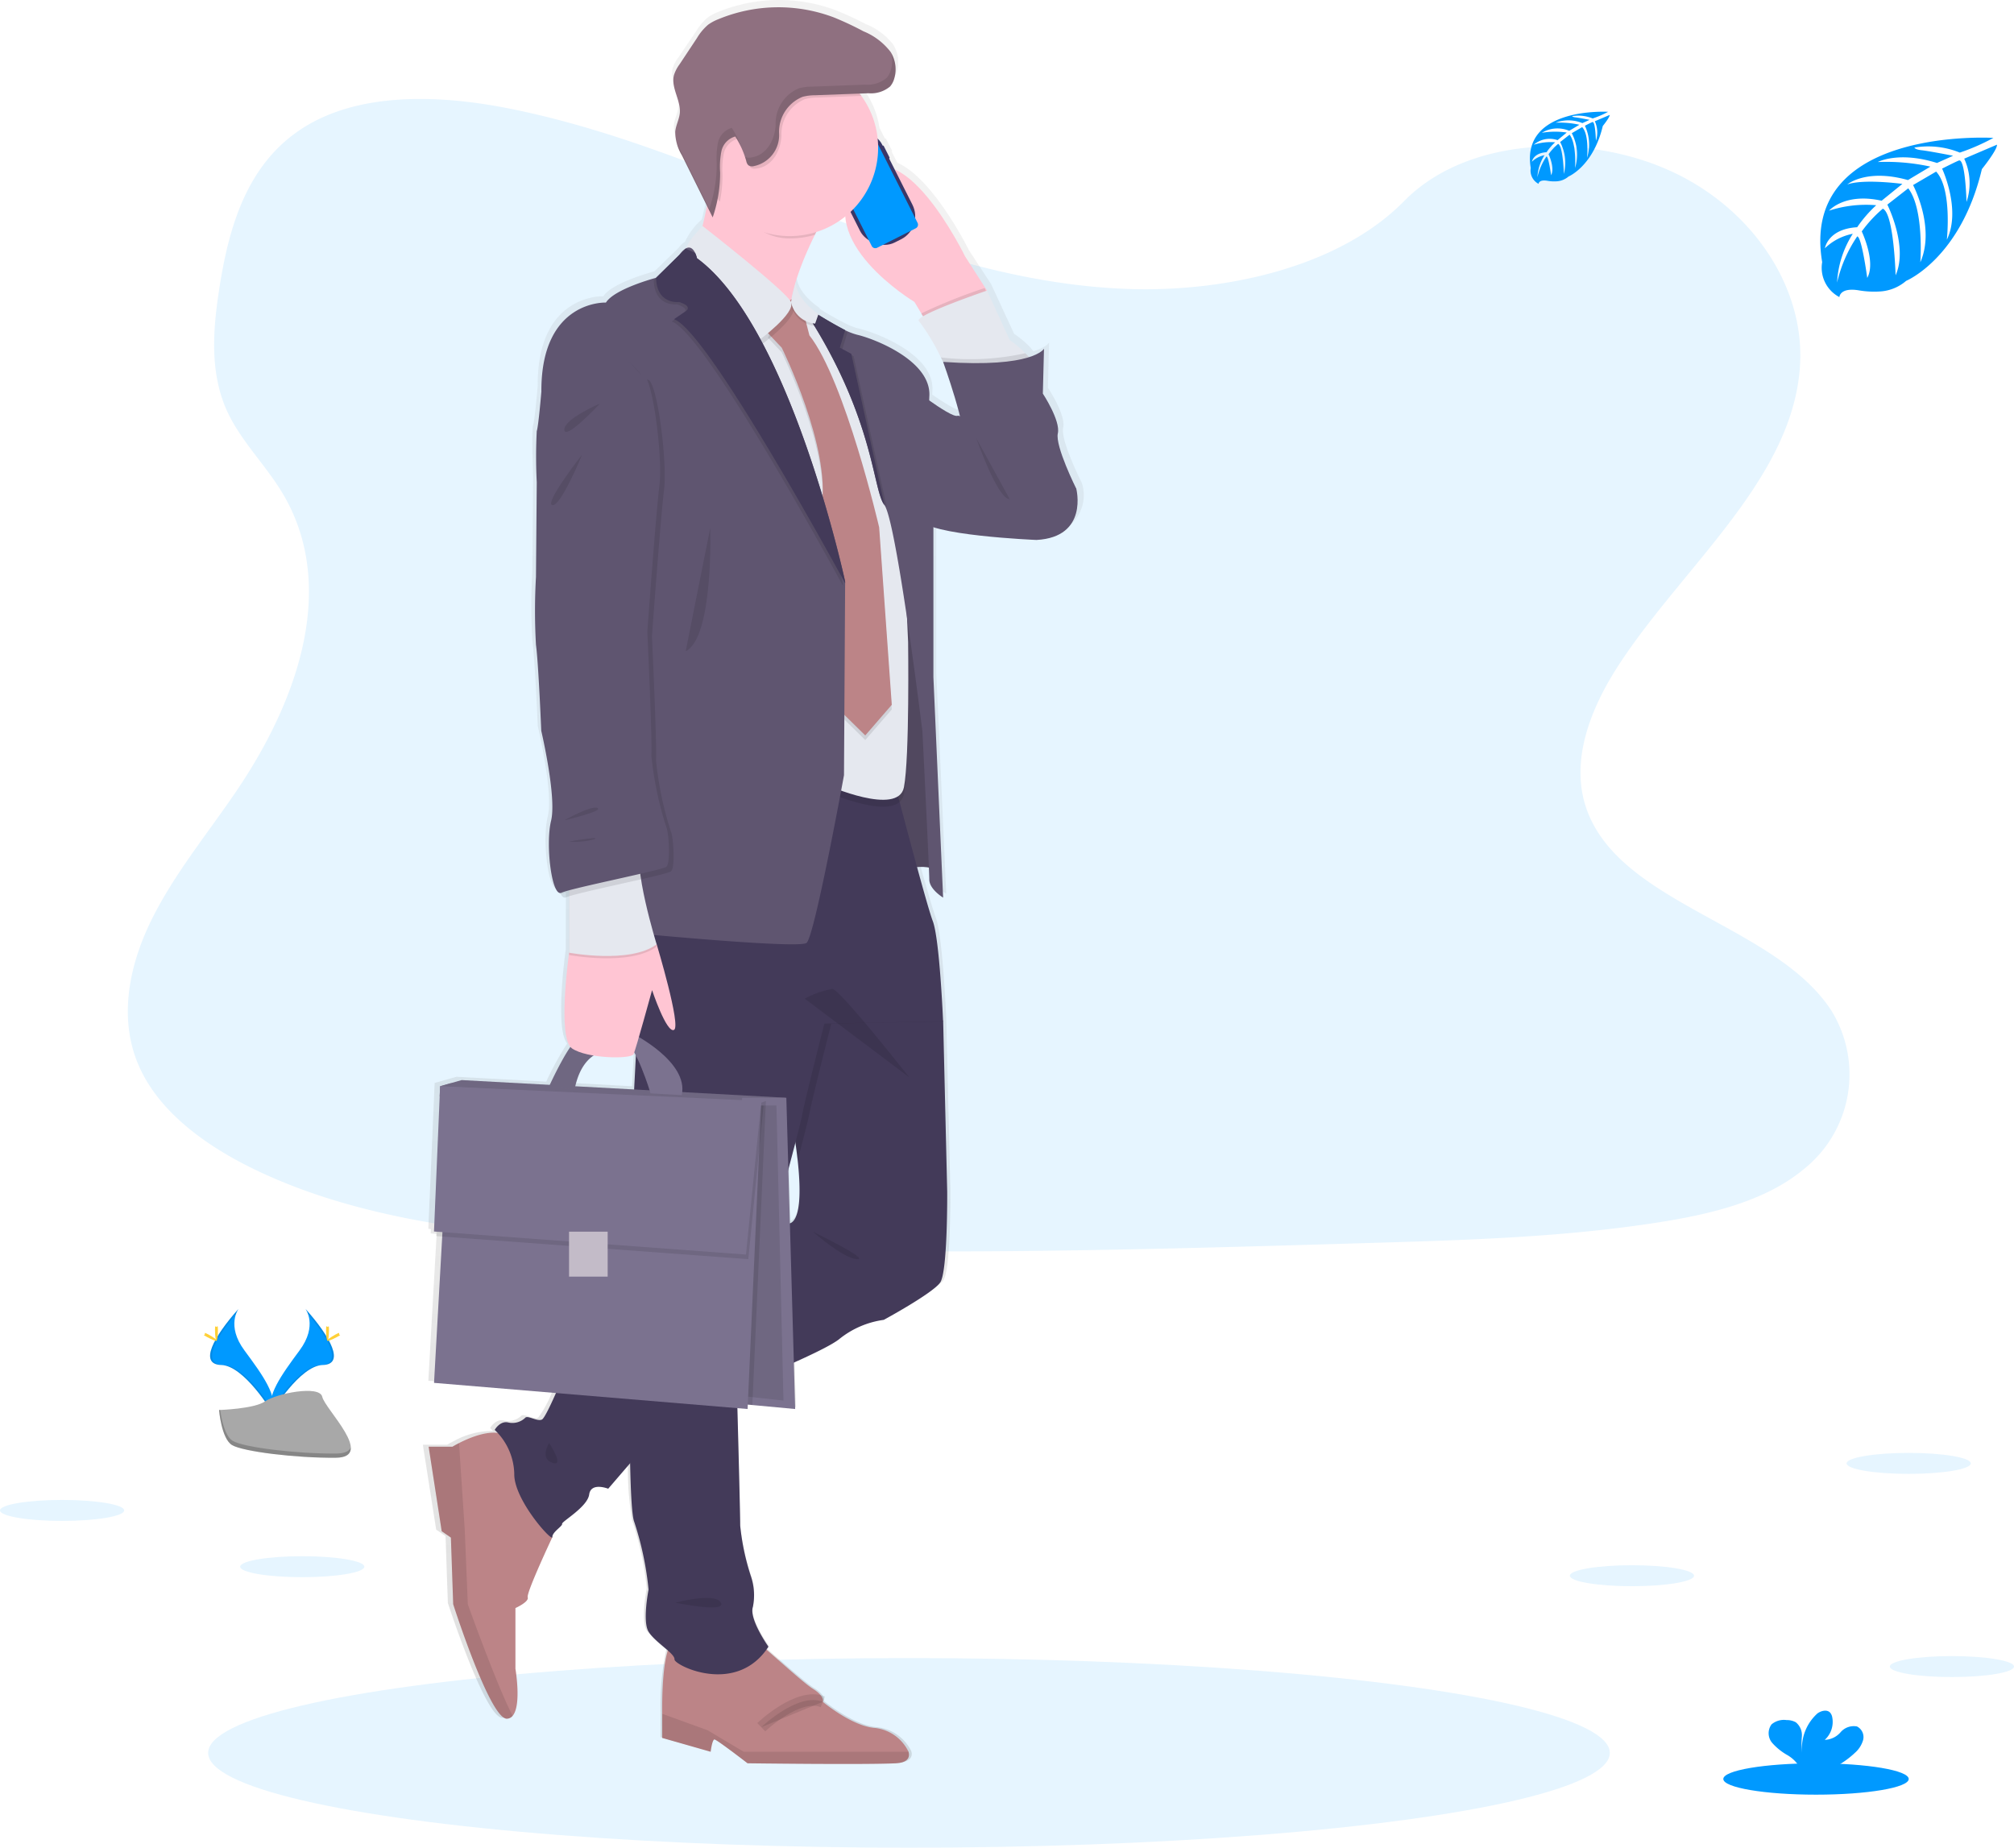 <svg xmlns="http://www.w3.org/2000/svg" xmlns:xlink="http://www.w3.org/1999/xlink" width="175.474" height="160.988" viewBox="0 0 175.474 160.988"><defs><linearGradient id="a" x1="0.5" y1="1" x2="0.5" gradientUnits="objectBoundingBox"><stop offset="0" stop-color="gray" stop-opacity="0.251"/><stop offset="0.54" stop-color="gray" stop-opacity="0.122"/><stop offset="1" stop-color="gray" stop-opacity="0.102"/></linearGradient></defs><path d="M305.835,108.779c-9.618-.333-18.778-3.437-27.521-6.83s-17.416-7.157-26.8-8.965c-6.038-1.157-12.943-1.322-17.808,1.914-4.68,3.116-6.2,8.493-7.007,13.483-.6,3.754-.972,7.706.705,11.219,1.163,2.441,3.23,4.492,4.658,6.83,4.974,8.132,1.458,18.16-3.931,26.1-2.527,3.724-5.46,7.278-7.41,11.249s-2.854,8.507-1.147,12.553c1.691,4.018,5.723,7.019,10.09,9.138,8.871,4.3,19.323,5.532,29.515,6.227,22.563,1.543,45.244.876,67.867.2,8.371-.249,16.779-.5,25.016-1.794,4.574-.719,9.3-1.86,12.617-4.62a10.562,10.562,0,0,0,2.435-13.8c-4.739-7.354-17.836-9.182-21.149-17.075-1.822-4.345.05-9.184,2.7-13.212,5.683-8.638,15.207-16.227,15.709-26.114.346-6.784-4.235-13.579-11.314-16.792-7.421-3.365-17.712-2.941-23.185,2.63C324.234,106.869,314.326,109.074,305.835,108.779Z" transform="translate(-207.535 -83.603)" fill="#09f" opacity="0.1"/><ellipse cx="61.061" cy="8.26" rx="61.061" ry="8.26" transform="translate(18.135 144.468)" fill="#09f" opacity="0.1"/><path d="M404.073,91.4s-1.89-3.73-1.635-4.839-1.33-3.477-1.33-3.477l.1-3.929s-.219.4-1.36.753c-.1-.127-.2-.251-.309-.37a8.1,8.1,0,0,0-1.37-1.143l-2.009-4.335-1.943-2.975s-3.063-6.227-6.227-7.6l-.5-.974a.076.076,0,0,0,.03-.1l-.506-.99a.078.078,0,0,0-.1-.036l-.484-.948a7.616,7.616,0,0,0-1.406-3.393c-.05-.07-.1-.135-.157-.2l.787-.028a2.635,2.635,0,0,0,1.926-.6,1.761,1.761,0,0,0,.36-.663,2.815,2.815,0,0,0,.117-.589c0-.03,0-.06,0-.088v-.49a1.616,1.616,0,0,0-.034-.2.138.138,0,0,0-.016-.078,2.336,2.336,0,0,0-.062-.233.313.313,0,0,1-.014-.046c-.028-.08-.058-.161-.092-.239a.224.224,0,0,1-.014-.032c-.036-.078-.076-.155-.119-.229L387.7,53.3h0a.8.8,0,0,0-.05-.09,5.681,5.681,0,0,0-2.411-1.808,27.86,27.86,0,0,0-2.611-1.205,14.062,14.062,0,0,0-10.245.145,4.056,4.056,0,0,0-.912.486A4.712,4.712,0,0,0,370.476,52l-1.557,2.3a3.25,3.25,0,0,0-.5.928c-.291,1.093.623,2.188.52,3.315-.052.56-.354,1.075-.412,1.635a3.892,3.892,0,0,0,.589,2.073l2.228,4.419c-.118.581-.249,1.175-.392,1.75h0a5.927,5.927,0,0,0-1.466,1.953l-.03.016h0a1.808,1.808,0,0,0-.514.5l-2.117,2.057s-3.68.956-4.445,2.168c0,0-5.775-.253-5.725,7.812,0,0-.255,3.025-.4,3.429s0,4.486,0,4.486l-.068,8.268a51.354,51.354,0,0,0,0,5.948c.221,1.563.476,7.511.476,7.511s1.38,5.8.87,7.864c-.49,1.979,0,6.306.8,6.324.153.315.327.47.518.382a2.216,2.216,0,0,1,.255-.092v4.94s-.994,6.92.12,8.236a26.93,26.93,0,0,0-1.828,3.321l-7.814-.42-.994.279h0l-.912.255-.552,12.71.221.016-.016.388.522.038-.727,12.8,10.817.89a9.688,9.688,0,0,1-1.243,2.32c-.4.2-1.278-.4-1.483-.153a1.664,1.664,0,0,1-1.533.4c-.715-.153-1.175.655-1.175.655s.1.092.261.263a6.88,6.88,0,0,0-3.427.884c-.358.181-.581.315-.581.315H346.65l1.159,7.394.818.558.2,5.826s3.27,10.082,4.769,10.016a.677.677,0,0,0,.5-.253c.8-.928.247-4.116.247-4.116V189.3s1.225-.538,1.089-.942,1.977-4.821,2.166-5.223a.034.034,0,0,0,.016-.032c0-.454.92-.958.868-1.159s2.25-1.462,2.411-2.571,1.685-.5,1.685-.5l1.94-2.23a27,27,0,0,0,.36,5.1,27.272,27.272,0,0,1,1.278,5.95s-.562,2.772,0,3.68a9.741,9.741,0,0,0,1.708,1.641,22.87,22.87,0,0,0-.5,5.5v2.149l4.293,1.205s.135-1.075.34-1.075,2.931,2.083,2.931,2.083,10.494.135,13.15,0c1-.05,1.278-.482,1.123-1a3.772,3.772,0,0,0-2.961-2.083c-2.045-.135-4.634-2.284-4.634-2.284s.2-.472-.886-1.143c-.751-.462-2.83-2.332-4.116-3.427.06-.082.123-.165.181-.253,0,0-1.738-2.411-1.378-3.479a5.013,5.013,0,0,0-.155-2.611,20.768,20.768,0,0,1-.97-4.488c0-.958-.145-6.408-.249-10.273l.9.074.018-.386.4.036,3.8.35-.117-4.06a25.4,25.4,0,0,0,3.983-2.025A8.127,8.127,0,0,1,387,164.107s4.343-2.318,5.008-3.276.6-7.915.6-7.915l-.358-14.909v-.012s-.305-7.208-.92-8.77c-.225-.579-.781-2.507-1.39-4.709a3.637,3.637,0,0,1,1.049.044c.022.538.036.908.036,1.035,0,.856,1.225,1.583,1.225,1.583l-.868-19.284V94.773c2.676.852,9.146,1.117,9.146,1.117A3.453,3.453,0,0,0,404.073,91.4ZM378.835,74.834h-.014a13.362,13.362,0,0,1,.372-1.5Zm-17.561,66.144c1.585.261,3.415.185,3.554-.123.014-.03.032-.084.056-.155.05.088.1.179.149.271l-.155,2.909v.066l-5.223-.281A4.166,4.166,0,0,1,361.274,140.977Zm17.41,14.676-.135-4.711c.233-.868.442-1.655.621-2.33.08.56.149,1.077.2,1.553C379.865,154.635,379.136,155.507,378.684,155.654Zm14.865-70.625c-.3.115-1.438-.6-2.519-1.346,0-.137.01-.271.016-.4.153-3.075-4.855-4.99-6.388-5.343a5.505,5.505,0,0,1-1.077-.4,25.1,25.1,0,0,1-2.378-1.344l.02-.058s-1.977-1.251-2.019-2.812a26.7,26.7,0,0,1,1.7-4.124c.038-.078.08-.161.121-.239A7.884,7.884,0,0,0,383.6,67.6c.307,4.018,6.121,7.475,6.121,7.475l.621,1,.147.237c-.313.185-.464.333-.358.42a18.19,18.19,0,0,1,1.953,3.2c.121.229.2.372.2.372s.95,2.585,1.495,4.749a.4.4,0,0,0-.229-.024Z" transform="translate(-309.807 -49.303)" fill="url(#a)"/><path d="M542.144,132.279l-.068.09-.233.311-4.469,3.158-.948-1.559-.6-1s-8.909-5.343-5.078-10.494,9.492,6.529,9.492,6.529Z" transform="translate(-456.155 -106.973)" fill="#ffc5d3"/><rect width="0.153" height="1.258" rx="0.076" transform="matrix(0.893, -0.45, 0.45, 0.893, 76.829, 12.724)" fill="#3a3768"/><rect width="0.086" height="0.414" rx="0.043" transform="matrix(0.893, -0.45, 0.45, 0.893, 71.86, 14.123)" fill="#3a3768"/><rect width="0.096" height="0.721" rx="0.048" transform="matrix(0.893, -0.45, 0.45, 0.893, 72.197, 14.8)" fill="#3a3768"/><rect width="0.092" height="0.727" rx="0.046" transform="matrix(0.893, -0.45, 0.45, 0.893, 72.635, 15.669)" fill="#3a3768"/><rect width="5.102" height="10.369" rx="2.24" transform="matrix(0.893, -0.45, 0.45, 0.893, 71.286, 12.878)" fill="#3a3768"/><path d="M523.853,104.681a.181.181,0,0,0-.08.245l.016.034a.183.183,0,0,1-.08.247l-1.932.972a.181.181,0,0,1-.245-.08l-.018-.034a.183.183,0,0,0-.245-.082l-.376.191a.346.346,0,0,0-.155.468l4.106,8.15a.351.351,0,0,0,.47.155l3.371-1.7a.352.352,0,0,0,.155-.47l-4.108-8.154a.35.35,0,0,0-.47-.155Z" transform="translate(-448.893 -93.358)" fill="#09f"/><rect width="0.713" height="0.145" rx="0.072" transform="matrix(0.893, -0.45, 0.45, 0.893, 73.265, 12.228)" fill="#e6e8ec"/><circle cx="0.082" cy="0.082" r="0.082" transform="translate(74.018 11.799)" fill="#e6e8ec"/><path d="M545.805,261.28l-1.255,33.691s4.219-1.406,4.871-.352-.7-16.874-.7-16.874Z" transform="translate(-467.953 -218.698)" fill="#5f5570"/><path d="M545.805,261.28l-1.255,33.691s4.219-1.406,4.871-.352-.7-16.874-.7-16.874Z" transform="translate(-467.953 -218.698)" opacity="0.15"/><path d="M470.809,771.024c-2.611.135-12.923,0-12.923,0s-2.68-2.075-2.881-2.075-.333,1.071-.333,1.071l-4.219-1.205v-2.141s-.135-6.1,1.137-6.362a58.746,58.746,0,0,1,6.9,0c.2-.066,4.018,3.55,5.088,4.219s.87,1.139.87,1.139,2.545,2.141,4.554,2.276a3.7,3.7,0,0,1,2.911,2.075C472.064,770.544,471.793,770.974,470.809,771.024Z" transform="translate(-392.755 -617.39)" fill="#bc8487"/><path d="M470.825,796.969c-2.611.135-12.923,0-12.923,0s-2.68-2.075-2.881-2.075-.333,1.071-.333,1.071l-4.219-1.205v-2.1l3.949,1.43,3.148,1.874h14.361C472.081,796.489,471.809,796.919,470.825,796.969Z" transform="translate(-392.771 -643.335)" opacity="0.1"/><path d="M493.43,789.044s3.214-3.079,5.363-2.21" transform="translate(-427.102 -638.556)" stroke="#000" stroke-miterlimit="10" stroke-width="1" opacity="0.1"/><path d="M357.768,685.04c.135.4-1.071.938-1.071.938v5.289s.546,3.176-.243,4.1a.661.661,0,0,1-.494.251c-1.472.066-4.686-9.978-4.686-9.978l-.2-5.8-.8-.556-1.139-7.366h2.077s.219-.135.57-.315c1-.512,3.108-1.406,4.251-.554l3.883,8.748S357.635,684.638,357.768,685.04Z" transform="translate(-311.789 -545.869)" fill="#bc8487"/><path d="M356.454,698.978a.661.661,0,0,1-.494.251c-1.472.066-4.687-9.978-4.687-9.978l-.2-5.8-.8-.556-1.139-7.366h2.077s.219-.135.57-.315l.5,7.547.267,6.495S355.068,696.322,356.454,698.978Z" transform="translate(-311.789 -549.478)" opacity="0.1"/><path d="M416.62,496.826c-.653.954-4.922,3.264-4.922,3.264a7.861,7.861,0,0,0-3.917,1.707c-1.091.832-4.881,2.481-8.286,3.881-3.18,1.308-6.026,2.4-6.026,2.4l-3.278,3.817-2.5,2.907s-1.507-.6-1.657.5-2.411,2.36-2.36,2.561-.854.7-.854,1.155-3.365-3.264-3.314-5.524a5.444,5.444,0,0,0-1.707-3.817s.452-.8,1.155-.653a1.616,1.616,0,0,0,1.507-.4c.2-.251,1.055.352,1.456.151s2.009-4.168,2.009-4.168l6.261-4.2,12.455-8.349.574-.386s1.657.759.984-5.462c-.131-1.205-.35-2.67-.683-4.453-2.059-11,5.323-12.254,5.323-12.254l6.478,2.159,1.557,2.411v.012l.352,14.853S417.273,495.872,416.62,496.826Z" transform="translate(-334.699 -385.091)" fill="#433a59"/><path d="M448.59,593.59s.02.713.05,1.822c-3.18,1.308-6.026,2.4-6.026,2.4l-3.278,3.817c-.054-3.164-.042-7.274,0-11.486l12.455-8.349C450.249,587.5,448.59,593.59,448.59,593.59Z" transform="translate(-383.845 -474.824)" opacity="0.1"/><path d="M517.716,474.1v.012l-9.743.189s-1.708,6.679-1.959,8.085c-.062.346-.44,1.822-.974,3.851-.131-1.205-.349-2.67-.683-4.453-2.059-11,5.323-12.254,5.323-12.254l6.478,2.159Z" transform="translate(-435.544 -385.115)" opacity="0.1"/><path d="M437.957,387.721,436.7,411.827s-.9,35.405,0,37.715a27.482,27.482,0,0,1,1.255,5.926s-.552,2.762,0,3.666,2.31,1.908,2.26,2.411,5.373,3.214,8.186-1.1c0,0-1.707-2.411-1.356-3.465a5.146,5.146,0,0,0-.151-2.611,20.9,20.9,0,0,1-.954-4.476c0-1.513-.352-14.162-.352-14.162s5.474-20.088,5.725-21.494,1.959-8.085,1.959-8.085l10.345-.2s-.3-7.181-.9-8.738-3.566-12.957-3.566-12.957Z" transform="translate(-381.448 -316.966)" fill="#433a59"/><path d="M191.644,469.89l-.9.257-.036.888,26.922.348v-.349Z" transform="translate(-152.4 -375.503)" fill="#7b728f"/><path d="M471.251,124.22c-3.917,7.945-1.485,9.606-1.1,9.811-.83-.386-11.613-5.452-10.195-6.738.922-.838,1.711-4.482,2.175-7.093.275-1.559.436-2.75.436-2.75l11.316,2.075A53.345,53.345,0,0,0,471.251,124.22Z" transform="translate(-400.252 -103.761)" fill="#ffc5d3"/><path d="M568.489,174.539l-.233.311-4.478,3.158-.948-1.559a48.6,48.6,0,0,1,5.518-2.21Z" transform="translate(-482.561 -149.143)" opacity="0.1"/><path d="M571.669,182.644c-.4,1.406-7.181,0-7.181,0l-.7-1.1s-.07-.141-.189-.37a18.258,18.258,0,0,0-1.918-3.188c-.552-.452,5.926-2.662,5.926-2.662l1.985,4.319a8,8,0,0,1,1.346,1.139A2.113,2.113,0,0,1,571.669,182.644Z" transform="translate(-481.613 -150.006)" fill="#e5e8ef"/><path d="M555.55,215s4.018,3.17,4.62,2.941,10.345,6.35,10.345,6.35,1.1,4.219-3.465,4.47c0,0-9.692-.4-10.094-1.808S555.55,215,555.55,215Z" transform="translate(-476.743 -181.715)" fill="#5f5570"/><path d="M483.669,183.256l-4.369,4.52,6.127,38.971,2.411-1.406s6.227,2.762,6.729.2.364-12.655.364-12.655l-.816-18.236s-2.862-6.378-2.862-6.579-4.128-3.314-4.128-3.314l-1.948-1.507Z" transform="translate(-415.81 -156.343)" opacity="0.1"/><path d="M483.669,180.256l-4.369,4.52,6.127,38.971,2.411-1.406s6.227,2.762,6.729.2.364-12.655.364-12.655l-.816-18.236s-2.862-6.378-2.862-6.579-4.128-3.315-4.128-3.315l-1.948-1.507Z" transform="translate(-415.81 -153.945)" fill="#e5e8ef"/><path d="M497.505,180.11l-1.205,2.461,1.205,1.272s4.319,8.722,3.465,13.895l.9,17.025,2.913,2.863,2.31-2.668-1.1-15.468s-2.963-12.756-6.077-16.723l-.9-3.515Z" transform="translate(-429.395 -153.146)" opacity="0.1"/><path d="M497.505,178.11l-1.205,2.461,1.205,1.272s4.319,8.722,3.465,13.895l.9,17.025,2.913,2.863,2.31-2.668-1.1-15.468s-2.963-12.756-6.077-16.723l-.9-3.515Z" transform="translate(-429.395 -151.548)" fill="#bc8487"/><path d="M483.051,119.485c-1.1,1.768-1.961,3.325-2.636,4.695a7.724,7.724,0,0,1-2.19.315c-2.483,0-3.913-1.718-5.319-3.542-.321-.414-1.378-.317-1.607-.8.275-1.559.436-2.75.436-2.75Z" transform="translate(-409.417 -103.721)" opacity="0.1"/><path d="M482.845,82.745a7.7,7.7,0,1,1-1.464-4.518A7.7,7.7,0,0,1,482.845,82.745Z" transform="translate(-406.336 -69.873)" fill="#ffc5d3"/><path d="M468.056,159.256l-6.328-7.633s-.585-.235,1.39-2.3c0,0,7.252,5.653,7.7,6.613S468.056,159.256,468.056,159.256Z" transform="translate(-401.704 -129.229)" opacity="0.1"/><path d="M467.056,157.255l-6.328-7.633s-.585-.235,1.39-2.3c0,0,7.252,5.653,7.7,6.613S467.056,157.255,467.056,157.255Z" transform="translate(-400.904 -127.63)" fill="#e5e8ef"/><path d="M522.347,232.209s-1.205-.723-1.205-1.577-.6-12.906-.6-12.906-.884-7.194-1.808-12.911h0c-.542-3.369-1.1-6.227-1.492-6.794l-.016-.024c-1.055-1.356-.854-7.985-7.433-17.677a36.332,36.332,0,0,0,4.018,2.451,5.509,5.509,0,0,0,1.059.4c1.507.352,6.428,2.26,6.278,5.323s.352,10.094.352,10.094V213Z" transform="translate(-440.175 -154.001)" fill="#5f5570"/><path d="M579.393,204.356c-.4,1.406-7.182,0-7.182,0l-.7-1.1s-.07-.141-.189-.37a.137.137,0,0,1-.01-.024,21.945,21.945,0,0,0,7.348-.368A2.114,2.114,0,0,1,579.393,204.356Z" transform="translate(-489.337 -171.718)" opacity="0.1"/><path d="M572.3,201.7s2.109,5.826,1.808,7.282,4.871,7.181,4.871,7.181l4.922-3.415s-1.858-3.716-1.607-4.821-1.306-3.465-1.306-3.465l.1-3.913S580.184,202.247,572.3,201.7Z" transform="translate(-490.128 -170.168)" fill="#5f5570"/><path d="M481.683,78.6l-3.817.145a4.25,4.25,0,0,0-1.1.139,3.3,3.3,0,0,0-2.043,3.174c-.05,1.3-.8,2.764-2.264,2.879a.565.565,0,0,1-.416-.092.688.688,0,0,1-.177-.356,7.772,7.772,0,0,0-.96-2.145,1.682,1.682,0,0,0-1.205,1.28,7.2,7.2,0,0,0-.113,1.85,11.97,11.97,0,0,1-.227,2.348A7.7,7.7,0,1,1,481.69,78.6Z" transform="translate(-406.639 -70.244)" opacity="0.1"/><path d="M466.575,60.262a4.251,4.251,0,0,1,1.1-.139l4.634-.173a2.6,2.6,0,0,0,1.892-.591,1.771,1.771,0,0,0,.354-.661,2.853,2.853,0,0,0-.3-2.336,5.667,5.667,0,0,0-2.372-1.808,27.569,27.569,0,0,0-2.565-1.205,13.66,13.66,0,0,0-10.064.145,4.063,4.063,0,0,0-.9.48,4.63,4.63,0,0,0-.976,1.165l-1.525,2.3a3.163,3.163,0,0,0-.48.928c-.287,1.091.6,2.182.51,3.3-.052.558-.348,1.071-.4,1.629a3.917,3.917,0,0,0,.581,2.063l2.68,5.406a11.978,11.978,0,0,0,.649-3.917,6.939,6.939,0,0,1,.112-1.85,1.7,1.7,0,0,1,1.205-1.28,7.752,7.752,0,0,1,.962,2.145.678.678,0,0,0,.177.356.563.563,0,0,0,.416.092,2.757,2.757,0,0,0,2.264-2.879A3.286,3.286,0,0,1,466.575,60.262Z" transform="translate(-396.651 -51.826)" fill="#8f7080"/><path d="M190.89,469.036l1.876-.536,28.29,1.541-3.114.4Z" transform="translate(-152.544 -374.393)" fill="#7b728f"/><path d="M190.89,469.036l1.876-.536,28.29,1.541-3.114.4Z" transform="translate(-152.544 -374.393)" opacity="0.1"/><path d="M324.832,503.289l-3.732-.347-1.31-.121V482.062l.345-4.819.076-1.073h3.851Z" transform="translate(-255.551 -380.522)" fill="#7b728f"/><path d="M323.812,505.213l-2.977-.329-1.045-.115V485.086l.275-4.568.06-1.018H323.2Z" transform="translate(-255.551 -383.183)" opacity="0.1"/><path d="M401.42,503.509s1.858-4.076,2.637-4.2a11.985,11.985,0,0,1,2.21,0l-.127,1.181s-1.908.151-2.511,3.339Z" transform="translate(-353.575 -408.865)" fill="#7b728f"/><path d="M401.42,503.509s1.858-4.076,2.637-4.2a11.985,11.985,0,0,1,2.21,0l-.127,1.181s-1.908.151-2.511,3.339Z" transform="translate(-353.575 -408.865)" opacity="0.1"/><path d="M433.205,497.41s5,2.485,4.343,5.4l-2.712-.151s-1.306-4.343-2.334-4.57S433.205,497.41,433.205,497.41Z" transform="translate(-378.152 -407.394)" fill="#7b728f"/><path d="M424.515,185.771v.147l-.1,16.727s-2.561,14.062-3.264,14.614-16.121-.954-16.121-.954l-6.981-47.056c-.05-8.035,5.625-7.784,5.625-7.784.753-1.205,4.369-2.159,4.369-2.159l2.009-1.959.064-.09a1.786,1.786,0,0,1,.506-.5h0c.414-.239.677.076.828.388a2.337,2.337,0,0,1,.157.456C419.744,163.567,424.515,185.771,424.515,185.771Z" transform="translate(-350.88 -135.103)" fill="#5f5570"/><path d="M463.272,187.105v.147c-2.525-4.62-12.254-22.125-14.915-23l1.025-.7s.683-.4-.573-.8c0,0-1.959.251-2.009-2.109l2.073-2.049.506-.5h0l.828.388a2.334,2.334,0,0,1,.157.456C458.5,164.9,463.272,187.105,463.272,187.105Z" transform="translate(-389.839 -136.237)" opacity="0.1"/><path d="M464.272,186.105v.147c-2.525-4.62-12.254-22.125-14.915-23l1.025-.7s.683-.4-.573-.8c0,0-1.959.251-2.009-2.109l2.073-2.049.506-.5h0l.828.388a2.334,2.334,0,0,1,.157.456C459.5,163.9,464.272,186.105,464.272,186.105Z" transform="translate(-390.638 -135.438)" fill="#433a59"/><path d="M518.249,198.981l-.016-.024c-1.055-1.356-.854-7.985-7.433-17.677a36.329,36.329,0,0,0,4.018,2.451l-.464,1.531,1,.536Z" transform="translate(-440.982 -154.768)" opacity="0.1"/><path d="M517.249,197.981l-.016-.024c-1.055-1.356-.854-7.985-7.433-17.677a36.329,36.329,0,0,0,4.018,2.451l-.464,1.531,1,.536Z" transform="translate(-440.183 -153.969)" fill="#433a59"/><path d="M506.722,172.58l-.412,1.74a2.354,2.354,0,0,0,2.107,1.892l.291-.83S506.76,174.133,506.722,172.58Z" transform="translate(-437.394 -147.816)" opacity="0.1"/><path d="M506.722,171.58l-.412,1.74a2.354,2.354,0,0,0,2.107,1.892l.291-.83S506.76,173.133,506.722,171.58Z" transform="translate(-437.394 -147.017)" fill="#e5e8ef"/><path d="M322.281,477.57,321.1,504.06l-1.31-.12V483.181l.345-4.819Z" transform="translate(-255.551 -381.641)" opacity="0.1"/><path d="M189.034,487.8l-.8,14.329,27.32,2.278,1.2-26.838Z" transform="translate(-150.418 -381.641)" fill="#7b728f"/><path d="M189.23,485.825l.534-12.655,27.982,1.286-1.332,13.379Z" transform="translate(-151.218 -378.124)" opacity="0.1"/><path d="M188.23,483.825l.534-12.655,27.983,1.286-1.332,13.379Z" transform="translate(-150.418 -376.526)" fill="#7b728f"/><rect width="3.365" height="3.917" transform="translate(49.579 107.315)" fill="#c3bbc8"/><path d="M408.952,455.78l-.5,1.356s-1.055,7.433.251,8.336,5.173.954,5.374.5,1.607-5.574,1.607-5.574,1.256,3.767,1.908,3.465-1.507-7.461-1.507-7.461Z" transform="translate(-358.87 -374.127)" fill="#ffc5d3"/><path d="M410.05,417.02V424.2s5.323,1,7.633-.731c0,0-2.159-6.952-1.356-8.71S410.05,417.02,410.05,417.02Z" transform="translate(-360.471 -340.992)" opacity="0.1"/><path d="M410.05,416.02V423.2s5.323,1,7.633-.731c0,0-2.159-6.952-1.356-8.71S410.05,416.02,410.05,416.02Z" transform="translate(-360.471 -340.192)" fill="#e5e8ef"/><path d="M399.2,205.556l-1.406.753s-.251,3.013-.4,3.415a44.016,44.016,0,0,0,0,4.47l-.068,8.236a51.9,51.9,0,0,0,0,5.926c.217,1.557.46,7.483.46,7.483s1.358,5.775.856,7.834.05,6.679.9,6.277,8.738-1.959,9.14-2.26.2-3.114,0-3.465A29.915,29.915,0,0,1,407.38,238c.1-1.1-.352-10.8-.352-10.8s.753-10.345,1.055-12.756-.6-9.492-1.406-9.592S403.522,199.279,399.2,205.556Z" transform="translate(-350.226 -171.763)" opacity="0.1"/><path d="M397.2,203.556l-1.406.753s-.251,3.013-.4,3.415a44.025,44.025,0,0,0,0,4.47l-.068,8.236a51.919,51.919,0,0,0,0,5.926c.217,1.557.46,7.483.46,7.483s1.358,5.775.856,7.834.05,6.679.9,6.277,8.738-1.959,9.14-2.26.2-3.114,0-3.465A29.916,29.916,0,0,1,405.38,236c.1-1.1-.352-10.8-.352-10.8s.753-10.345,1.055-12.756-.6-9.492-1.406-9.592S401.522,197.279,397.2,203.556Z" transform="translate(-348.628 -170.165)" fill="#5f5570"/><g transform="translate(58.958 4.624)" opacity="0.1"><path d="M461.545,104.77a1.682,1.682,0,0,0-1.205,1.28,7.2,7.2,0,0,0-.112,1.85,11.977,11.977,0,0,1-.647,3.917l-2.682-5.406c-.052-.106-.107-.217-.159-.327a7.315,7.315,0,0,0,.46,1.081l2.682,5.406a11.973,11.973,0,0,0,.647-3.917,7.026,7.026,0,0,1,.112-1.85,1.692,1.692,0,0,1,1.205-1.28,8.062,8.062,0,0,1,.52.95A7.837,7.837,0,0,0,461.545,104.77Z" transform="translate(-456.74 -98.251)"/><path d="M499.078,72.32a2.844,2.844,0,0,1-.048,1.5,1.772,1.772,0,0,1-.356.661,2.591,2.591,0,0,1-1.892.591l-4.632.173a4.265,4.265,0,0,0-1.107.139A3.3,3.3,0,0,0,489,78.553c-.05,1.3-.8,2.764-2.264,2.879a.564.564,0,0,1-.416-.092h0c.046.131.09.263.129.4a.662.662,0,0,0,.175.356.564.564,0,0,0,.416.092,2.755,2.755,0,0,0,2.264-2.879,3.292,3.292,0,0,1,2.043-3.174A4.265,4.265,0,0,1,492.453,76l4.632-.173a2.6,2.6,0,0,0,1.892-.591,1.775,1.775,0,0,0,.356-.661A2.852,2.852,0,0,0,499.078,72.32Z" transform="translate(-480.378 -72.32)"/></g><path d="M512.28,479.066a7.828,7.828,0,0,1,2.411-.854c.671.05,6.7,7.712,6.7,7.712Z" transform="translate(-442.165 -392.051)" opacity="0.1"/><path d="M411.129,224.35s-3.18,1.358-3.1,2.3S411.129,224.35,411.129,224.35Z" transform="translate(-358.858 -189.187)" opacity="0.1"/><path d="M404.976,246.45s-3.337,4.267-2.6,4.409S404.976,246.45,404.976,246.45Z" transform="translate(-354.254 -206.847)" opacity="0.1"/><path d="M462.781,278.28s.305,9.542-2.141,10.747Z" transform="translate(-400.898 -232.283)" opacity="0.1"/><path d="M408,400.71s2.354-1.338,2.895-1.071S408,400.71,408,400.71Z" transform="translate(-358.833 -329.236)" opacity="0.1"/><path d="M410.05,413.128a6.317,6.317,0,0,0,2.192-.2C412.947,412.62,410.05,413.128,410.05,413.128Z" transform="translate(-360.471 -339.804)" opacity="0.1"/><path d="M586.7,239.41s1.844,5.3,2.907,5.3" transform="translate(-501.636 -201.221)" opacity="0.1"/><path d="M456.16,742.791s3.459-.938,3.969,0S456.16,742.791,456.16,742.791Z" transform="translate(-397.318 -603.151)" opacity="0.1"/><path d="M400.177,675.21s-.862,1.32.277,1.721S400.177,675.21,400.177,675.21Z" transform="translate(-352.332 -549.478)" opacity="0.1"/><path d="M515.8,583.53s2.612,2.326,3.845,2.394S515.8,583.53,515.8,583.53Z" transform="translate(-444.978 -476.215)" opacity="0.1"/><path d="M967.84,109.021s-16.912-1.027-14.919,10.825a2.883,2.883,0,0,0,1.5,3.047s.03-.88,1.735-.581a7.918,7.918,0,0,0,1.836.088,3.833,3.833,0,0,0,2.244-.922h0s4.755-1.963,6.6-9.735c0,0,1.368-1.7,1.314-2.131l-2.854,1.219a5.09,5.09,0,0,1,.2,3.771s-.092-3.7-.641-3.616c-.112.018-1.484.713-1.484.713s1.679,3.588.412,6.193c0,0,.482-4.419-.934-5.934l-2.009,1.173s1.963,3.7.633,6.727c0,0,.342-4.636-1.054-6.442l-1.82,1.42s1.842,3.652.719,6.159c0,0-.147-5.4-1.115-5.805a11.2,11.2,0,0,0-1.834,1.981s1.262,2.652.478,4.05c0,0-.48-3.6-.874-3.616a11.939,11.939,0,0,0-1.752,4.018,8.659,8.659,0,0,1,1.368-4.245,4.776,4.776,0,0,0-2.431,1.26s.247-1.685,2.812-1.832a11.039,11.039,0,0,1,1.661-1.918,10.462,10.462,0,0,0-4.114.474s1.368-1.589,4.584-.866l1.808-1.466s-3.373-.462-4.8.048c0,0,1.645-1.406,5.285-.382l1.957-1.171a17.951,17.951,0,0,0-4.586-.4s1.808-.974,5.159.082l1.406-.629s-2.105-.414-2.722-.478-.651-.237-.651-.237a7.31,7.31,0,0,1,3.957.44A18.387,18.387,0,0,0,967.84,109.021Z" transform="translate(-794.16 -97.007)" fill="#09f"/><path d="M833.623,97.761s-7.633-.46-6.741,4.9a1.306,1.306,0,0,0,.679,1.376s.014-.4.783-.263a3.425,3.425,0,0,0,.832.04,1.732,1.732,0,0,0,1-.418h0s2.147-.888,2.983-4.4c0,0,.619-.765.6-.962l-1.294.55a2.317,2.317,0,0,1,.094,1.7s-.042-1.669-.291-1.631c-.05,0-.669.323-.669.323a3.812,3.812,0,0,1,.185,2.8s.219-2-.422-2.682l-.906.53a4.007,4.007,0,0,1,.285,3.039s.155-2.1-.476-2.911l-.822.643a3.918,3.918,0,0,1,.323,2.782s-.066-2.439-.5-2.623a5.038,5.038,0,0,0-.83.9s.57,1.205.217,1.83c0,0-.217-1.625-.4-1.633a5.409,5.409,0,0,0-.792,1.808,3.9,3.9,0,0,1,.619-1.916,2.153,2.153,0,0,0-1.1.568s.112-.761,1.276-.828a4.94,4.94,0,0,1,.751-.866,4.7,4.7,0,0,0-1.86.213,2.107,2.107,0,0,1,2.071-.4l.8-.663a6.933,6.933,0,0,0-2.169.022,2.638,2.638,0,0,1,2.386-.173l.886-.528a8.05,8.05,0,0,0-2.073-.179,3.182,3.182,0,0,1,2.332.036l.631-.283s-.95-.187-1.229-.217-.293-.106-.293-.106a3.316,3.316,0,0,1,1.788.2A8.126,8.126,0,0,0,833.623,97.761Z" transform="translate(-693.512 -88.019)" fill="#09f"/><ellipse cx="5.41" cy="0.914" rx="5.41" ry="0.914" transform="translate(164.655 144.293)" fill="#09f" opacity="0.1"/><ellipse cx="5.41" cy="0.914" rx="5.41" ry="0.914" transform="translate(0 130.688)" fill="#09f" opacity="0.1"/><ellipse cx="5.41" cy="0.914" rx="5.41" ry="0.914" transform="translate(160.89 126.59)" fill="#09f" opacity="0.1"/><ellipse cx="5.41" cy="0.914" rx="5.41" ry="0.914" transform="translate(20.924 135.591)" fill="#09f" opacity="0.1"/><ellipse cx="5.41" cy="0.914" rx="5.41" ry="0.914" transform="translate(136.777 136.377)" fill="#09f" opacity="0.1"/><ellipse cx="8.077" cy="1.366" rx="8.077" ry="1.366" transform="translate(150.147 153.636)" fill="#09f"/><path d="M937.8,794.992a2.345,2.345,0,0,0,.769-1.161,1.036,1.036,0,0,0-.538-1.183,1.512,1.512,0,0,0-1.422.5,1.909,1.909,0,0,1-1.384.669,2.11,2.11,0,0,0,.653-1.973.832.832,0,0,0-.183-.4c-.273-.293-.771-.167-1.1.064a4.1,4.1,0,0,0-1.342,3.431,6.58,6.58,0,0,1-.02-1.406,1.449,1.449,0,0,0-.53-1.249,1.607,1.607,0,0,0-.8-.191,1.673,1.673,0,0,0-1.312.374,1.3,1.3,0,0,0,.05,1.607,5.2,5.2,0,0,0,1.36,1.089,2.992,2.992,0,0,1,.97.926.78.78,0,0,1,.072.165h2.945a8.215,8.215,0,0,0,1.814-1.257Z" transform="translate(-776.241 -642.224)" fill="#09f"/><path d="M283.634,617s1.1,1.442-.508,3.616-2.943,4.018-2.411,5.376c0,0,2.435-4.046,4.419-4.1S285.814,619.439,283.634,617Z" transform="translate(-257.022 -502.961)" fill="#09f"/><path d="M283.893,617a1.733,1.733,0,0,1,.225.452c1.932,2.27,2.963,4.389,1.1,4.443-1.73.048-3.8,3.142-4.3,3.923a1.846,1.846,0,0,0,.058.179s2.435-4.046,4.419-4.1S286.073,619.439,283.893,617Z" transform="translate(-257.28 -502.961)" opacity="0.1"/><path d="M304.923,624.871c0,.508-.056.92-.127.92s-.127-.4-.127-.92.07-.269.141-.269S304.923,624.363,304.923,624.871Z" transform="translate(-276.26 -508.988)" fill="#ffd037"/><path d="M305.979,627.818c-.446.243-.836.39-.868.329s.3-.309.745-.552.271-.066.3,0S306.425,627.577,305.979,627.818Z" transform="translate(-276.611 -511.329)" fill="#ffd037"/><path d="M256.845,617s-1.1,1.442.508,3.616,2.943,4.018,2.411,5.376c0,0-2.433-4.046-4.419-4.1S254.665,619.439,256.845,617Z" transform="translate(-236.06 -502.961)" fill="#09f"/><path d="M256.827,617a1.772,1.772,0,0,0-.227.452c-1.932,2.27-2.961,4.389-1.1,4.443,1.732.048,3.807,3.142,4.3,3.923a1.434,1.434,0,0,1-.06.179s-2.433-4.046-4.419-4.1S254.648,619.439,256.827,617Z" transform="translate(-236.042 -502.961)" opacity="0.1"/><path d="M256.49,624.871c0,.508.058.92.129.92s.127-.4.127-.92-.07-.269-.141-.269S256.49,624.363,256.49,624.871Z" transform="translate(-237.758 -508.988)" fill="#ffd037"/><path d="M251.915,627.818c.446.243.834.39.868.329s-.3-.309-.747-.552-.269-.066-.3,0S251.467,627.577,251.915,627.818Z" transform="translate(-233.885 -511.329)" fill="#ffd037"/><path d="M258.24,654.248s3.086-.094,4.018-.757,4.747-1.452,4.976-.39,4.638,5.281,1.155,5.309-8.1-.542-9.023-1.109S258.24,654.248,258.24,654.248Z" transform="translate(-239.156 -531.395)" fill="#a8a8a8"/><path d="M268.449,664.657c-3.483.028-8.1-.542-9.023-1.109-.705-.43-.988-1.975-1.083-2.688h-.1s.2,2.489,1.123,3.053,5.54,1.137,9.024,1.109c1,0,1.352-.366,1.334-.9C269.58,664.45,269.2,664.651,268.449,664.657Z" transform="translate(-239.156 -538.011)" opacity="0.2"/></svg>